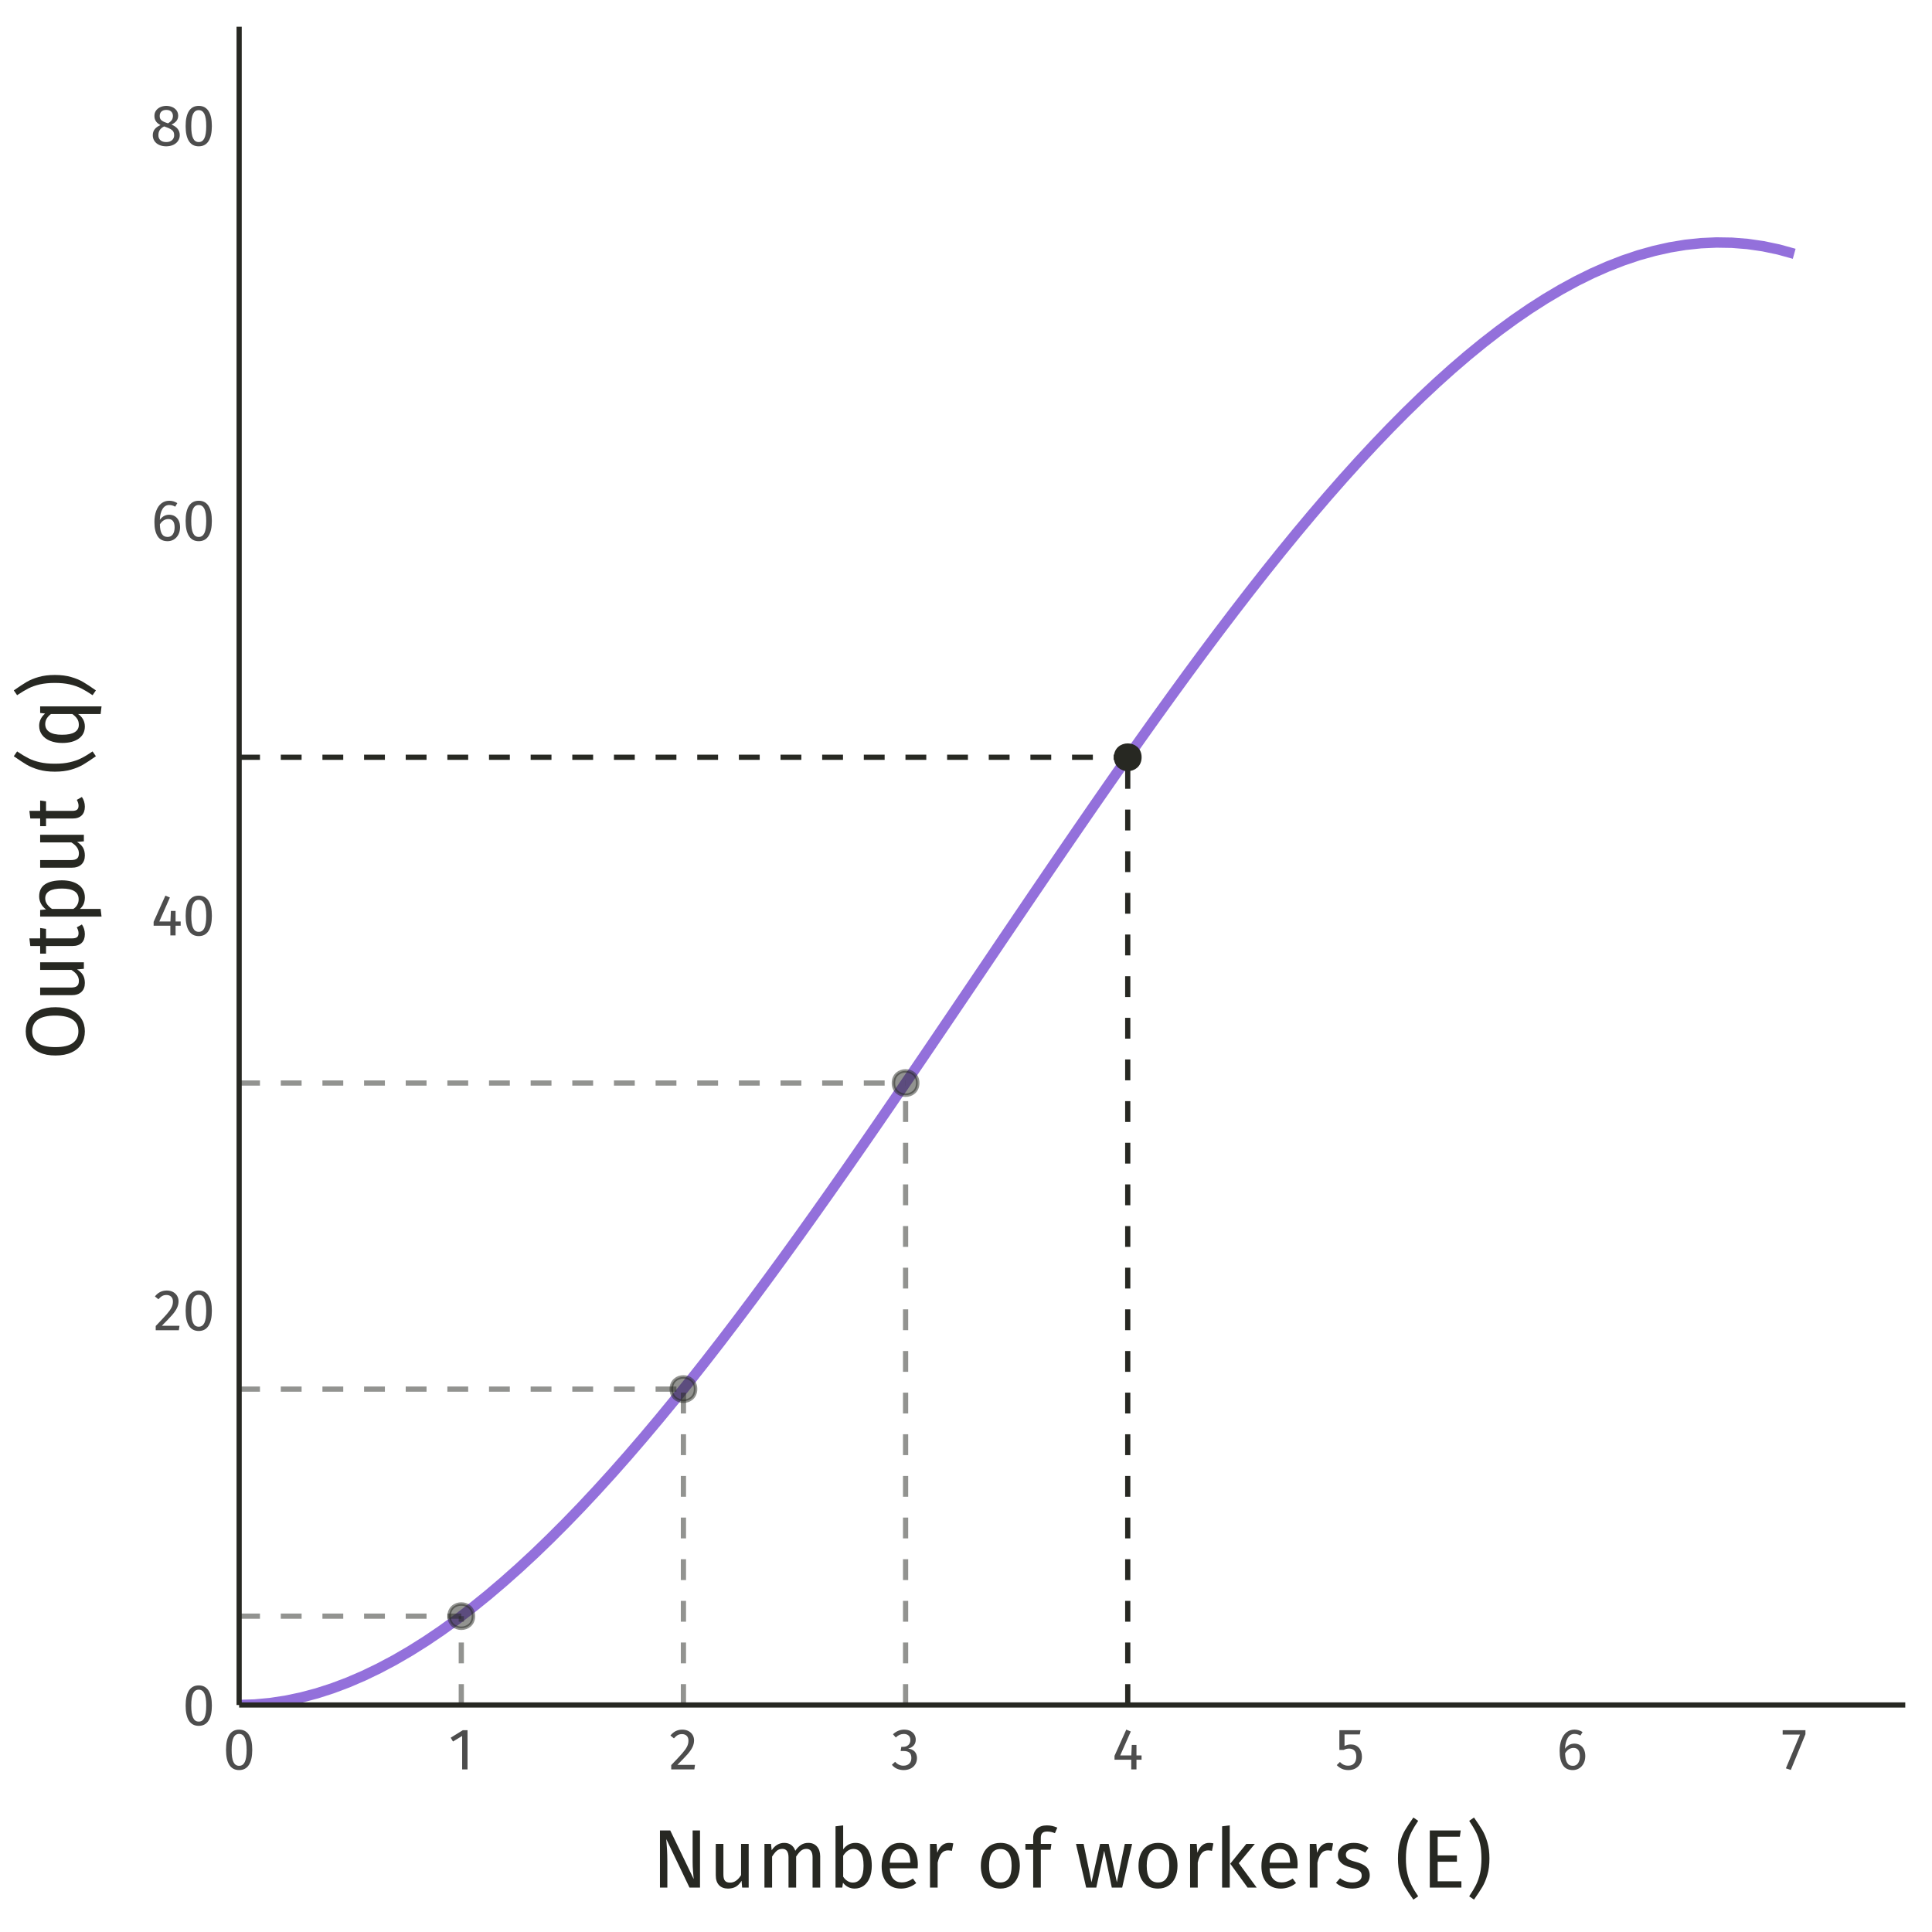 <?xml version="1.0" encoding="UTF-8"?>
<svg xmlns="http://www.w3.org/2000/svg" xmlns:xlink="http://www.w3.org/1999/xlink" width="396pt" height="396pt" viewBox="0 0 396 396" version="1.1">
<defs>
<g>
<symbol overflow="visible" id="glyph0-0">
<path style="stroke:none;" d="M 6.516 -12.602 L 6.516 4.199 L 1.477 4.199 L 1.477 -12.602 Z M 5.867 -11.977 L 2.137 -11.977 L 2.137 3.574 L 5.867 3.574 Z M 3.887 -5.41 C 4.363 -5.406 4.707 -5.281 4.914 -5.027 C 5.113 -4.77 5.215 -4.438 5.219 -4.031 C 5.215 -3.605 5.125 -3.277 4.949 -3.047 C 4.766 -2.812 4.477 -2.668 4.078 -2.617 L 4.078 -2.074 C 4.078 -1.988 4.047 -1.918 3.988 -1.867 C 3.926 -1.812 3.855 -1.785 3.781 -1.789 C 3.695 -1.785 3.625 -1.812 3.57 -1.867 C 3.508 -1.918 3.48 -1.988 3.48 -2.074 L 3.48 -3.086 C 3.902 -3.105 4.188 -3.184 4.344 -3.316 C 4.492 -3.449 4.57 -3.68 4.57 -4.008 C 4.57 -4.27 4.516 -4.473 4.414 -4.617 C 4.309 -4.762 4.117 -4.832 3.84 -4.836 C 3.605 -4.832 3.398 -4.789 3.215 -4.703 C 3.148 -4.676 3.098 -4.664 3.059 -4.668 C 2.973 -4.664 2.902 -4.691 2.852 -4.746 C 2.797 -4.797 2.77 -4.863 2.773 -4.945 C 2.77 -5.094 2.887 -5.207 3.125 -5.289 C 3.359 -5.367 3.613 -5.406 3.887 -5.41 Z M 3.781 -1.441 C 3.898 -1.441 4 -1.398 4.078 -1.32 C 4.156 -1.234 4.195 -1.137 4.199 -1.02 C 4.195 -0.891 4.156 -0.781 4.078 -0.699 C 4 -0.613 3.898 -0.574 3.781 -0.574 C 3.656 -0.574 3.559 -0.613 3.48 -0.699 C 3.398 -0.781 3.355 -0.891 3.359 -1.02 C 3.355 -1.137 3.398 -1.234 3.48 -1.32 C 3.559 -1.398 3.656 -1.441 3.781 -1.441 Z M 3.781 -1.441 "/>
</symbol>
<symbol overflow="visible" id="glyph0-1">
<path style="stroke:none;" d="M 3.348 -8.148 C 4.23 -8.145 4.902 -7.789 5.355 -7.086 C 5.809 -6.375 6.035 -5.352 6.035 -4.008 C 6.035 -2.664 5.809 -1.633 5.355 -0.922 C 4.902 -0.211 4.23 0.141 3.348 0.145 C 2.457 0.141 1.789 -0.211 1.336 -0.922 C 0.883 -1.633 0.656 -2.664 0.66 -4.008 C 0.656 -5.352 0.883 -6.375 1.336 -7.086 C 1.789 -7.789 2.457 -8.145 3.348 -8.148 Z M 3.348 -7.273 C 2.824 -7.27 2.438 -7.016 2.188 -6.504 C 1.934 -5.988 1.809 -5.156 1.812 -4.008 C 1.809 -2.855 1.934 -2.02 2.188 -1.504 C 2.438 -0.984 2.824 -0.727 3.348 -0.73 C 3.855 -0.727 4.242 -0.984 4.5 -1.504 C 4.754 -2.02 4.879 -2.855 4.883 -4.008 C 4.879 -5.148 4.754 -5.977 4.5 -6.496 C 4.242 -7.012 3.855 -7.27 3.348 -7.273 Z M 3.348 -7.273 "/>
</symbol>
<symbol overflow="visible" id="glyph0-2">
<path style="stroke:none;" d="M 2.734 -8.148 C 3.215 -8.145 3.637 -8.047 4 -7.859 C 4.363 -7.664 4.645 -7.402 4.848 -7.07 C 5.043 -6.738 5.145 -6.367 5.148 -5.953 C 5.145 -5.461 5.035 -4.992 4.816 -4.547 C 4.598 -4.098 4.258 -3.613 3.805 -3.094 C 3.344 -2.574 2.652 -1.852 1.727 -0.926 L 5.34 -0.926 L 5.207 0 L 0.469 0 L 0.469 -0.875 C 1.539 -1.984 2.297 -2.801 2.746 -3.316 C 3.195 -3.832 3.516 -4.281 3.707 -4.668 C 3.898 -5.047 3.996 -5.457 3.996 -5.902 C 3.996 -6.316 3.875 -6.645 3.637 -6.879 C 3.395 -7.113 3.074 -7.23 2.676 -7.234 C 2.344 -7.23 2.055 -7.164 1.812 -7.031 C 1.562 -6.895 1.301 -6.668 1.02 -6.359 L 0.301 -6.938 C 0.625 -7.344 0.988 -7.645 1.391 -7.848 C 1.789 -8.043 2.238 -8.145 2.734 -8.148 Z M 2.734 -8.148 "/>
</symbol>
<symbol overflow="visible" id="glyph0-3">
<path style="stroke:none;" d="M 6.023 -2.855 L 6.023 -1.98 L 4.98 -1.98 L 4.98 0 L 3.91 0 L 3.91 -1.98 L 0.48 -1.98 L 0.48 -2.773 L 2.891 -8.148 L 3.816 -7.766 L 1.645 -2.855 L 3.926 -2.855 L 4.02 -5.016 L 4.98 -5.016 L 4.98 -2.855 Z M 6.023 -2.855 "/>
</symbol>
<symbol overflow="visible" id="glyph0-4">
<path style="stroke:none;" d="M 3.695 -5.281 C 4.102 -5.277 4.473 -5.184 4.812 -4.992 C 5.145 -4.797 5.414 -4.508 5.613 -4.125 C 5.812 -3.742 5.91 -3.273 5.914 -2.723 C 5.91 -2.152 5.797 -1.648 5.57 -1.215 C 5.34 -0.777 5.031 -0.441 4.648 -0.207 C 4.258 0.027 3.828 0.141 3.359 0.145 C 2.422 0.141 1.738 -0.203 1.309 -0.895 C 0.871 -1.586 0.656 -2.543 0.66 -3.77 C 0.656 -4.637 0.777 -5.402 1.023 -6.062 C 1.266 -6.723 1.617 -7.234 2.074 -7.602 C 2.531 -7.961 3.07 -8.145 3.695 -8.148 C 4.301 -8.145 4.852 -7.98 5.352 -7.656 L 4.922 -6.926 C 4.543 -7.156 4.129 -7.27 3.684 -7.273 C 3.105 -7.27 2.648 -6.996 2.316 -6.445 C 1.977 -5.891 1.793 -5.148 1.766 -4.223 C 2.258 -4.926 2.902 -5.277 3.695 -5.281 Z M 3.359 -0.73 C 3.82 -0.727 4.176 -0.902 4.426 -1.258 C 4.672 -1.609 4.797 -2.086 4.801 -2.688 C 4.797 -3.828 4.367 -4.398 3.504 -4.402 C 3.152 -4.398 2.828 -4.301 2.531 -4.109 C 2.234 -3.91 1.98 -3.641 1.777 -3.301 C 1.797 -2.418 1.934 -1.77 2.188 -1.355 C 2.438 -0.934 2.828 -0.727 3.359 -0.73 Z M 3.359 -0.73 "/>
</symbol>
<symbol overflow="visible" id="glyph0-5">
<path style="stroke:none;" d="M 4.379 -4.309 C 5.504 -3.848 6.07 -3.129 6.07 -2.148 C 6.07 -1.707 5.949 -1.312 5.715 -0.965 C 5.477 -0.617 5.148 -0.344 4.727 -0.148 C 4.301 0.047 3.82 0.141 3.289 0.145 C 2.742 0.141 2.262 0.047 1.848 -0.145 C 1.426 -0.336 1.105 -0.605 0.879 -0.949 C 0.652 -1.293 0.539 -1.684 0.539 -2.125 C 0.539 -2.617 0.672 -3.031 0.941 -3.371 C 1.207 -3.703 1.602 -3.984 2.125 -4.211 C 1.699 -4.426 1.383 -4.688 1.18 -4.996 C 0.973 -5.305 0.871 -5.668 0.875 -6.086 C 0.871 -6.512 0.984 -6.883 1.215 -7.199 C 1.441 -7.508 1.742 -7.742 2.117 -7.906 C 2.484 -8.062 2.883 -8.145 3.312 -8.148 C 3.727 -8.145 4.121 -8.066 4.492 -7.918 C 4.863 -7.762 5.164 -7.535 5.398 -7.23 C 5.625 -6.922 5.742 -6.551 5.746 -6.121 C 5.742 -5.719 5.629 -5.375 5.41 -5.086 C 5.184 -4.797 4.84 -4.535 4.379 -4.309 Z M 3.312 -7.32 C 2.891 -7.316 2.562 -7.211 2.32 -6.996 C 2.078 -6.777 1.957 -6.469 1.957 -6.07 C 1.957 -5.688 2.074 -5.395 2.309 -5.195 C 2.543 -4.992 2.922 -4.809 3.445 -4.645 L 3.648 -4.57 C 4.004 -4.777 4.262 -4.996 4.426 -5.23 C 4.582 -5.461 4.664 -5.746 4.668 -6.086 C 4.664 -6.457 4.547 -6.758 4.312 -6.984 C 4.078 -7.207 3.742 -7.316 3.312 -7.32 Z M 3.301 -0.73 C 3.793 -0.727 4.188 -0.855 4.48 -1.113 C 4.773 -1.371 4.922 -1.711 4.922 -2.137 C 4.922 -2.422 4.863 -2.664 4.754 -2.859 C 4.637 -3.055 4.457 -3.227 4.211 -3.379 C 3.961 -3.523 3.613 -3.672 3.168 -3.828 L 2.867 -3.938 C 2.465 -3.742 2.172 -3.5 1.98 -3.211 C 1.785 -2.918 1.688 -2.555 1.691 -2.125 C 1.688 -1.684 1.832 -1.34 2.121 -1.098 C 2.41 -0.848 2.801 -0.727 3.301 -0.73 Z M 3.301 -0.73 "/>
</symbol>
<symbol overflow="visible" id="glyph0-6">
<path style="stroke:none;" d="M 3.875 -8.027 L 3.875 0 L 2.773 0 L 2.773 -6.852 L 0.898 -5.711 L 0.422 -6.492 L 2.902 -8.027 Z M 3.875 -8.027 "/>
</symbol>
<symbol overflow="visible" id="glyph0-7">
<path style="stroke:none;" d="M 2.699 -8.148 C 3.195 -8.145 3.621 -8.051 3.977 -7.871 C 4.332 -7.684 4.605 -7.438 4.793 -7.129 C 4.98 -6.812 5.074 -6.473 5.074 -6.109 C 5.074 -5.617 4.93 -5.215 4.648 -4.902 C 4.359 -4.586 3.984 -4.371 3.516 -4.262 C 4.051 -4.207 4.484 -4.016 4.824 -3.684 C 5.156 -3.344 5.324 -2.887 5.328 -2.316 C 5.324 -1.848 5.215 -1.43 4.992 -1.055 C 4.766 -0.68 4.445 -0.383 4.031 -0.172 C 3.613 0.039 3.133 0.141 2.594 0.145 C 2.102 0.141 1.652 0.055 1.246 -0.125 C 0.836 -0.301 0.48 -0.574 0.18 -0.938 L 0.84 -1.547 C 1.098 -1.273 1.367 -1.074 1.648 -0.949 C 1.922 -0.82 2.227 -0.754 2.555 -0.758 C 3.059 -0.754 3.453 -0.898 3.742 -1.184 C 4.027 -1.465 4.172 -1.844 4.176 -2.328 C 4.172 -2.852 4.035 -3.227 3.766 -3.445 C 3.492 -3.66 3.098 -3.766 2.578 -3.77 L 1.98 -3.77 L 2.113 -4.621 L 2.52 -4.621 C 2.934 -4.617 3.277 -4.742 3.559 -4.992 C 3.832 -5.238 3.973 -5.586 3.973 -6.035 C 3.973 -6.41 3.852 -6.707 3.613 -6.93 C 3.371 -7.148 3.047 -7.258 2.641 -7.262 C 2.324 -7.258 2.039 -7.203 1.781 -7.094 C 1.52 -6.98 1.254 -6.797 0.984 -6.539 L 0.406 -7.199 C 1.086 -7.828 1.852 -8.145 2.699 -8.148 Z M 2.699 -8.148 "/>
</symbol>
<symbol overflow="visible" id="glyph0-8">
<path style="stroke:none;" d="M 5.039 -7.164 L 1.906 -7.164 L 1.906 -4.801 C 2.312 -5.004 2.742 -5.109 3.191 -5.113 C 3.875 -5.109 4.426 -4.883 4.848 -4.434 C 5.262 -3.98 5.473 -3.359 5.473 -2.566 C 5.473 -2.039 5.355 -1.566 5.125 -1.156 C 4.891 -0.742 4.562 -0.422 4.145 -0.195 C 3.723 0.031 3.238 0.141 2.688 0.145 C 2.199 0.141 1.762 0.059 1.379 -0.113 C 0.992 -0.281 0.637 -0.535 0.312 -0.875 L 0.961 -1.512 C 1.215 -1.254 1.477 -1.062 1.75 -0.941 C 2.02 -0.816 2.328 -0.754 2.676 -0.758 C 3.188 -0.754 3.59 -0.914 3.883 -1.234 C 4.172 -1.551 4.316 -2.004 4.32 -2.594 C 4.316 -3.176 4.184 -3.598 3.922 -3.863 C 3.656 -4.125 3.301 -4.258 2.855 -4.262 C 2.645 -4.258 2.453 -4.238 2.277 -4.195 C 2.102 -4.148 1.914 -4.078 1.715 -3.984 L 0.852 -3.984 L 0.852 -8.027 L 5.195 -8.027 Z M 5.039 -7.164 "/>
</symbol>
<symbol overflow="visible" id="glyph0-9">
<path style="stroke:none;" d="M 4.969 -8.027 L 4.969 -7.199 L 1.969 0.121 L 0.961 -0.215 L 3.852 -7.129 L 0.301 -7.129 L 0.301 -8.027 Z M 4.969 -8.027 "/>
</symbol>
<symbol overflow="visible" id="glyph1-0">
<path style="stroke:none;" d="M 9.23 -17.852 L 9.23 5.949 L 2.09 5.949 L 2.09 -17.852 Z M 8.312 -16.965 L 3.027 -16.965 L 3.027 5.066 L 8.312 5.066 Z M 5.508 -7.668 C 6.188 -7.664 6.672 -7.48 6.961 -7.121 C 7.25 -6.754 7.395 -6.285 7.395 -5.711 C 7.395 -5.109 7.266 -4.645 7.012 -4.316 C 6.754 -3.984 6.344 -3.781 5.781 -3.707 L 5.781 -2.941 C 5.777 -2.816 5.734 -2.715 5.652 -2.641 C 5.562 -2.566 5.465 -2.531 5.355 -2.531 C 5.238 -2.531 5.137 -2.566 5.055 -2.641 C 4.969 -2.715 4.926 -2.816 4.93 -2.941 L 4.93 -4.367 C 5.527 -4.398 5.938 -4.512 6.152 -4.699 C 6.367 -4.887 6.473 -5.211 6.477 -5.68 C 6.473 -6.047 6.398 -6.336 6.254 -6.543 C 6.105 -6.746 5.836 -6.848 5.441 -6.852 C 5.109 -6.848 4.812 -6.785 4.555 -6.664 C 4.461 -6.625 4.391 -6.609 4.336 -6.613 C 4.211 -6.609 4.109 -6.645 4.035 -6.723 C 3.961 -6.793 3.926 -6.887 3.926 -7.004 C 3.926 -7.215 4.09 -7.379 4.426 -7.496 C 4.758 -7.605 5.121 -7.664 5.508 -7.668 Z M 5.355 -2.039 C 5.523 -2.039 5.664 -1.98 5.777 -1.867 C 5.891 -1.754 5.945 -1.613 5.949 -1.445 C 5.945 -1.262 5.891 -1.109 5.777 -0.992 C 5.664 -0.871 5.523 -0.812 5.355 -0.816 C 5.184 -0.812 5.039 -0.871 4.93 -0.992 C 4.812 -1.109 4.758 -1.262 4.762 -1.445 C 4.758 -1.613 4.812 -1.754 4.93 -1.867 C 5.039 -1.98 5.184 -2.039 5.355 -2.039 Z M 5.355 -2.039 "/>
</symbol>
<symbol overflow="visible" id="glyph1-1">
<path style="stroke:none;" d="M 9.91 0 L 7.754 0 L 2.992 -9.945 C 3.059 -9.16 3.113 -8.438 3.152 -7.777 C 3.191 -7.109 3.211 -6.309 3.215 -5.371 L 3.215 0 L 1.699 0 L 1.699 -11.715 L 3.809 -11.715 L 8.617 -1.75 C 8.582 -2.043 8.535 -2.559 8.48 -3.297 C 8.422 -4.031 8.395 -4.707 8.398 -5.32 L 8.398 -11.715 L 9.91 -11.715 Z M 9.91 0 "/>
</symbol>
<symbol overflow="visible" id="glyph1-2">
<path style="stroke:none;" d="M 8.277 0 L 6.938 0 L 6.816 -1.395 C 6.473 -0.84 6.082 -0.434 5.645 -0.18 C 5.199 0.074 4.66 0.199 4.027 0.203 C 3.242 0.199 2.633 -0.035 2.191 -0.508 C 1.75 -0.98 1.527 -1.656 1.531 -2.531 L 1.531 -8.961 L 3.094 -8.961 L 3.094 -2.703 C 3.094 -2.086 3.199 -1.652 3.414 -1.402 C 3.629 -1.145 3.98 -1.02 4.473 -1.02 C 5.34 -1.02 6.09 -1.535 6.715 -2.566 L 6.715 -8.961 L 8.277 -8.961 Z M 8.277 0 "/>
</symbol>
<symbol overflow="visible" id="glyph1-3">
<path style="stroke:none;" d="M 10.609 -9.164 C 11.344 -9.164 11.934 -8.914 12.375 -8.422 C 12.816 -7.926 13.035 -7.262 13.039 -6.426 L 13.039 0 L 11.477 0 L 11.477 -6.203 C 11.473 -7.355 11.055 -7.934 10.219 -7.938 C 9.773 -7.934 9.398 -7.805 9.094 -7.555 C 8.789 -7.297 8.461 -6.898 8.109 -6.359 L 8.109 0 L 6.547 0 L 6.547 -6.203 C 6.543 -7.355 6.125 -7.934 5.285 -7.938 C 4.832 -7.934 4.449 -7.805 4.145 -7.547 C 3.836 -7.285 3.516 -6.887 3.18 -6.359 L 3.18 0 L 1.613 0 L 1.613 -8.961 L 2.957 -8.961 L 3.094 -7.648 C 3.762 -8.656 4.621 -9.164 5.68 -9.164 C 6.23 -9.164 6.703 -9.02 7.098 -8.738 C 7.484 -8.449 7.766 -8.055 7.938 -7.547 C 8.285 -8.066 8.672 -8.465 9.102 -8.746 C 9.523 -9.023 10.027 -9.164 10.609 -9.164 Z M 10.609 -9.164 "/>
</symbol>
<symbol overflow="visible" id="glyph1-4">
<path style="stroke:none;" d="M 5.711 -9.164 C 6.73 -9.164 7.539 -8.75 8.141 -7.93 C 8.738 -7.105 9.039 -5.961 9.043 -4.488 C 9.039 -3.559 8.898 -2.738 8.617 -2.031 C 8.332 -1.32 7.926 -0.77 7.395 -0.383 C 6.863 0.008 6.238 0.199 5.523 0.203 C 4.582 0.199 3.789 -0.195 3.145 -0.984 L 2.992 0 L 1.613 0 L 1.613 -12.562 L 3.18 -12.75 L 3.18 -7.836 C 3.824 -8.719 4.668 -9.164 5.711 -9.164 Z M 5.152 -1.035 C 5.84 -1.031 6.383 -1.312 6.773 -1.875 C 7.164 -2.438 7.359 -3.309 7.359 -4.488 C 7.359 -5.699 7.176 -6.574 6.816 -7.113 C 6.449 -7.652 5.934 -7.922 5.27 -7.922 C 4.473 -7.922 3.777 -7.457 3.18 -6.527 L 3.18 -2.242 C 3.414 -1.867 3.707 -1.574 4.055 -1.359 C 4.398 -1.141 4.762 -1.031 5.152 -1.035 Z M 5.152 -1.035 "/>
</symbol>
<symbol overflow="visible" id="glyph1-5">
<path style="stroke:none;" d="M 8.383 -4.742 C 8.379 -4.477 8.367 -4.211 8.348 -3.945 L 2.637 -3.945 C 2.703 -2.953 2.949 -2.227 3.383 -1.766 C 3.809 -1.297 4.367 -1.066 5.051 -1.07 C 5.48 -1.066 5.875 -1.129 6.238 -1.258 C 6.598 -1.379 6.977 -1.578 7.379 -1.852 L 8.059 -0.918 C 7.102 -0.172 6.059 0.199 4.93 0.203 C 3.68 0.199 2.707 -0.207 2.012 -1.02 C 1.312 -1.832 0.965 -2.953 0.969 -4.387 C 0.965 -5.312 1.117 -6.137 1.418 -6.859 C 1.719 -7.574 2.148 -8.137 2.711 -8.551 C 3.27 -8.957 3.93 -9.164 4.691 -9.164 C 5.879 -9.164 6.793 -8.77 7.43 -7.988 C 8.062 -7.203 8.379 -6.121 8.383 -4.742 Z M 6.836 -5.203 C 6.832 -6.086 6.656 -6.758 6.309 -7.223 C 5.953 -7.688 5.426 -7.922 4.727 -7.922 C 3.441 -7.922 2.746 -6.98 2.637 -5.102 L 6.836 -5.102 Z M 6.836 -5.203 "/>
</symbol>
<symbol overflow="visible" id="glyph1-6">
<path style="stroke:none;" d="M 5.508 -9.164 C 5.824 -9.164 6.117 -9.129 6.391 -9.062 L 6.102 -7.531 C 5.828 -7.594 5.57 -7.629 5.32 -7.633 C 4.766 -7.629 4.316 -7.426 3.977 -7.02 C 3.637 -6.613 3.371 -5.977 3.18 -5.117 L 3.18 0 L 1.613 0 L 1.613 -8.961 L 2.957 -8.961 L 3.109 -7.141 C 3.348 -7.809 3.672 -8.312 4.078 -8.652 C 4.484 -8.992 4.961 -9.164 5.508 -9.164 Z M 5.508 -9.164 "/>
</symbol>
<symbol overflow="visible" id="glyph1-7">
<path style="stroke:none;" d=""/>
</symbol>
<symbol overflow="visible" id="glyph1-8">
<path style="stroke:none;" d="M 4.98 -9.164 C 6.238 -9.164 7.215 -8.742 7.914 -7.906 C 8.609 -7.062 8.957 -5.926 8.961 -4.488 C 8.957 -3.559 8.801 -2.738 8.484 -2.031 C 8.164 -1.32 7.703 -0.77 7.105 -0.383 C 6.5 0.008 5.785 0.199 4.965 0.203 C 3.703 0.199 2.723 -0.219 2.023 -1.055 C 1.316 -1.891 0.965 -3.027 0.969 -4.473 C 0.965 -5.395 1.125 -6.215 1.445 -6.926 C 1.762 -7.633 2.219 -8.18 2.82 -8.574 C 3.418 -8.965 4.141 -9.164 4.98 -9.164 Z M 4.98 -7.906 C 3.426 -7.902 2.648 -6.758 2.652 -4.473 C 2.648 -2.191 3.418 -1.055 4.965 -1.055 C 6.504 -1.055 7.277 -2.199 7.277 -4.488 C 7.277 -6.766 6.512 -7.902 4.98 -7.906 Z M 4.98 -7.906 "/>
</symbol>
<symbol overflow="visible" id="glyph1-9">
<path style="stroke:none;" d="M 4.656 -11.492 C 4.18 -11.488 3.84 -11.383 3.637 -11.176 C 3.43 -10.965 3.328 -10.641 3.332 -10.199 L 3.332 -8.961 L 5.508 -8.961 L 5.34 -7.754 L 3.332 -7.754 L 3.332 0 L 1.77 0 L 1.77 -7.754 L 0.172 -7.754 L 0.172 -8.961 L 1.77 -8.961 L 1.77 -10.184 C 1.77 -10.953 2.016 -11.57 2.508 -12.043 C 3 -12.512 3.688 -12.75 4.574 -12.75 C 4.977 -12.75 5.34 -12.711 5.668 -12.637 C 5.988 -12.562 6.34 -12.445 6.715 -12.289 L 6.223 -11.152 C 5.711 -11.375 5.188 -11.488 4.656 -11.492 Z M 4.656 -11.492 "/>
</symbol>
<symbol overflow="visible" id="glyph1-10">
<path style="stroke:none;" d="M 11.848 -8.961 L 9.809 0 L 7.684 0 L 6.121 -7.547 L 4.504 0 L 2.43 0 L 0.34 -8.961 L 1.902 -8.961 L 3.52 -1.09 L 5.285 -8.961 L 7.039 -8.961 L 8.723 -1.09 L 10.352 -8.961 Z M 11.848 -8.961 "/>
</symbol>
<symbol overflow="visible" id="glyph1-11">
<path style="stroke:none;" d="M 3.18 -12.75 L 3.18 0 L 1.613 0 L 1.613 -12.562 Z M 8.328 -8.961 L 5.031 -4.996 L 8.703 0 L 6.836 0 L 3.281 -4.895 L 6.578 -8.961 Z M 8.328 -8.961 "/>
</symbol>
<symbol overflow="visible" id="glyph1-12">
<path style="stroke:none;" d="M 4.047 -9.164 C 4.656 -9.164 5.207 -9.078 5.695 -8.906 C 6.18 -8.734 6.645 -8.48 7.09 -8.145 L 6.426 -7.156 C 6.016 -7.414 5.629 -7.609 5.262 -7.734 C 4.895 -7.859 4.504 -7.922 4.098 -7.922 C 3.582 -7.922 3.18 -7.816 2.891 -7.605 C 2.594 -7.395 2.449 -7.109 2.449 -6.75 C 2.449 -6.383 2.586 -6.098 2.863 -5.898 C 3.141 -5.691 3.641 -5.492 4.367 -5.305 C 5.359 -5.051 6.105 -4.711 6.602 -4.281 C 7.094 -3.848 7.34 -3.258 7.344 -2.516 C 7.34 -1.629 6.996 -0.957 6.312 -0.492 C 5.625 -0.031 4.793 0.199 3.809 0.203 C 2.449 0.199 1.32 -0.188 0.426 -0.969 L 1.258 -1.922 C 2.016 -1.344 2.855 -1.055 3.773 -1.055 C 4.359 -1.055 4.824 -1.176 5.176 -1.418 C 5.52 -1.66 5.695 -1.992 5.695 -2.414 C 5.695 -2.719 5.633 -2.965 5.508 -3.152 C 5.383 -3.34 5.164 -3.504 4.859 -3.645 C 4.551 -3.785 4.105 -3.934 3.52 -4.098 C 2.562 -4.344 1.875 -4.68 1.453 -5.102 C 1.027 -5.52 0.812 -6.051 0.816 -6.699 C 0.812 -7.16 0.953 -7.582 1.23 -7.965 C 1.508 -8.34 1.891 -8.637 2.387 -8.848 C 2.879 -9.059 3.434 -9.164 4.047 -9.164 Z M 4.047 -9.164 "/>
</symbol>
<symbol overflow="visible" id="glyph1-13">
<path style="stroke:none;" d="M 4.828 -13.684 C 4.238 -12.809 3.77 -12.031 3.426 -11.348 C 3.078 -10.66 2.805 -9.879 2.609 -9.008 C 2.406 -8.133 2.309 -7.113 2.312 -5.949 C 2.309 -4.789 2.406 -3.777 2.609 -2.906 C 2.805 -2.031 3.078 -1.246 3.426 -0.551 C 3.77 0.145 4.238 0.922 4.828 1.785 L 3.844 2.465 C 3.094 1.398 2.516 0.527 2.113 -0.16 C 1.711 -0.844 1.371 -1.668 1.094 -2.625 C 0.816 -3.582 0.68 -4.688 0.68 -5.949 C 0.68 -7.203 0.816 -8.312 1.094 -9.273 C 1.371 -10.23 1.711 -11.051 2.113 -11.738 C 2.516 -12.418 3.094 -13.293 3.844 -14.363 Z M 4.828 -13.684 "/>
</symbol>
<symbol overflow="visible" id="glyph1-14">
<path style="stroke:none;" d="M 8.039 -11.715 L 7.855 -10.422 L 3.316 -10.422 L 3.316 -6.598 L 7.258 -6.598 L 7.258 -5.305 L 3.316 -5.305 L 3.316 -1.293 L 8.176 -1.293 L 8.176 0 L 1.699 0 L 1.699 -11.715 Z M 8.039 -11.715 "/>
</symbol>
<symbol overflow="visible" id="glyph1-15">
<path style="stroke:none;" d="M 1.664 -14.363 C 2.414 -13.293 2.988 -12.418 3.391 -11.738 C 3.793 -11.051 4.133 -10.23 4.41 -9.273 C 4.688 -8.312 4.828 -7.203 4.828 -5.949 C 4.828 -4.688 4.688 -3.582 4.41 -2.625 C 4.133 -1.668 3.793 -0.844 3.391 -0.16 C 2.988 0.527 2.414 1.398 1.664 2.465 L 0.68 1.785 C 1.266 0.922 1.73 0.145 2.082 -0.551 C 2.426 -1.246 2.699 -2.031 2.898 -2.906 C 3.094 -3.777 3.191 -4.789 3.195 -5.949 C 3.191 -7.113 3.094 -8.133 2.898 -9.008 C 2.699 -9.879 2.426 -10.66 2.082 -11.348 C 1.73 -12.031 1.266 -12.809 0.68 -13.684 Z M 1.664 -14.363 "/>
</symbol>
<symbol overflow="visible" id="glyph2-0">
<path style="stroke:none;" d="M -17.852 -9.23 L 5.949 -9.23 L 5.949 -2.09 L -17.852 -2.09 Z M -16.965 -8.312 L -16.965 -3.027 L 5.066 -3.027 L 5.066 -8.312 Z M -7.668 -5.508 C -7.664 -6.188 -7.48 -6.672 -7.121 -6.961 C -6.754 -7.25 -6.285 -7.395 -5.711 -7.395 C -5.109 -7.395 -4.645 -7.266 -4.316 -7.012 C -3.984 -6.754 -3.781 -6.344 -3.707 -5.781 L -2.941 -5.781 C -2.816 -5.777 -2.715 -5.734 -2.641 -5.652 C -2.566 -5.562 -2.531 -5.465 -2.531 -5.355 C -2.531 -5.238 -2.566 -5.137 -2.641 -5.055 C -2.715 -4.969 -2.816 -4.926 -2.941 -4.93 L -4.367 -4.93 C -4.398 -5.527 -4.512 -5.938 -4.699 -6.152 C -4.887 -6.367 -5.211 -6.473 -5.68 -6.477 C -6.047 -6.473 -6.336 -6.398 -6.543 -6.254 C -6.746 -6.105 -6.848 -5.836 -6.852 -5.441 C -6.848 -5.109 -6.785 -4.812 -6.664 -4.555 C -6.625 -4.461 -6.609 -4.391 -6.613 -4.336 C -6.609 -4.211 -6.645 -4.109 -6.723 -4.035 C -6.793 -3.961 -6.887 -3.926 -7.004 -3.926 C -7.215 -3.926 -7.379 -4.09 -7.496 -4.426 C -7.605 -4.758 -7.664 -5.121 -7.668 -5.508 Z M -2.039 -5.355 C -2.039 -5.523 -1.98 -5.664 -1.867 -5.777 C -1.754 -5.891 -1.613 -5.945 -1.445 -5.949 C -1.262 -5.945 -1.109 -5.891 -0.992 -5.777 C -0.871 -5.664 -0.812 -5.523 -0.816 -5.355 C -0.812 -5.184 -0.871 -5.039 -0.992 -4.93 C -1.109 -4.812 -1.262 -4.758 -1.445 -4.762 C -1.613 -4.758 -1.754 -4.812 -1.867 -4.93 C -1.98 -5.039 -2.039 -5.184 -2.039 -5.355 Z M -2.039 -5.355 "/>
</symbol>
<symbol overflow="visible" id="glyph2-1">
<path style="stroke:none;" d="M -11.918 -5.883 C -11.918 -6.867 -11.68 -7.73 -11.211 -8.473 C -10.738 -9.215 -10.051 -9.793 -9.145 -10.207 C -8.234 -10.621 -7.137 -10.828 -5.848 -10.828 C -4.578 -10.828 -3.488 -10.621 -2.582 -10.207 C -1.672 -9.793 -0.98 -9.215 -0.508 -8.473 C -0.035 -7.73 0.199 -6.867 0.203 -5.883 C 0.199 -4.895 -0.031 -4.027 -0.492 -3.289 C -0.957 -2.543 -1.641 -1.965 -2.551 -1.555 C -3.453 -1.137 -4.547 -0.93 -5.832 -0.934 C -7.086 -0.93 -8.176 -1.137 -9.094 -1.555 C -10.012 -1.965 -10.711 -2.547 -11.195 -3.297 C -11.676 -4.043 -11.918 -4.906 -11.918 -5.883 Z M -10.59 -5.883 C -10.586 -4.859 -10.203 -4.062 -9.434 -3.5 C -8.66 -2.93 -7.457 -2.648 -5.832 -2.652 C -4.207 -2.648 -3.016 -2.934 -2.258 -3.508 C -1.496 -4.078 -1.117 -4.871 -1.121 -5.883 C -1.117 -8.035 -2.695 -9.109 -5.848 -9.113 C -9.008 -9.109 -10.586 -8.035 -10.59 -5.883 Z M -10.59 -5.883 "/>
</symbol>
<symbol overflow="visible" id="glyph2-2">
<path style="stroke:none;" d="M 0 -8.277 L 0 -6.938 L -1.395 -6.816 C -0.84 -6.473 -0.434 -6.082 -0.18 -5.645 C 0.074 -5.199 0.199 -4.66 0.203 -4.027 C 0.199 -3.242 -0.035 -2.633 -0.508 -2.191 C -0.98 -1.75 -1.656 -1.527 -2.531 -1.531 L -8.961 -1.531 L -8.961 -3.094 L -2.703 -3.094 C -2.086 -3.094 -1.652 -3.199 -1.402 -3.414 C -1.145 -3.629 -1.02 -3.98 -1.02 -4.473 C -1.02 -5.34 -1.535 -6.09 -2.566 -6.715 L -8.961 -6.715 L -8.961 -8.277 Z M 0 -8.277 "/>
</symbol>
<symbol overflow="visible" id="glyph2-3">
<path style="stroke:none;" d="M -0.406 -6.137 C 0 -5.543 0.199 -4.875 0.203 -4.133 C 0.199 -3.367 -0.016 -2.777 -0.449 -2.355 C -0.883 -1.93 -1.516 -1.715 -2.348 -1.719 L -7.754 -1.719 L -7.754 -0.152 L -8.961 -0.152 L -8.961 -1.719 L -10.98 -1.719 L -11.168 -3.281 L -8.961 -3.281 L -8.961 -5.406 L -7.754 -5.234 L -7.754 -3.281 L -2.414 -3.281 C -1.949 -3.281 -1.609 -3.363 -1.402 -3.527 C -1.191 -3.691 -1.09 -3.965 -1.09 -4.352 C -1.09 -4.699 -1.207 -5.098 -1.445 -5.543 Z M -0.406 -6.137 "/>
</symbol>
<symbol overflow="visible" id="glyph2-4">
<path style="stroke:none;" d="M -9.164 -5.73 C -9.164 -6.871 -8.754 -7.707 -7.938 -8.242 C -7.121 -8.773 -5.973 -9.039 -4.488 -9.043 C -3.082 -9.039 -1.945 -8.734 -1.086 -8.125 C -0.227 -7.512 0.199 -6.645 0.203 -5.523 C 0.199 -4.523 -0.137 -3.742 -0.816 -3.18 L 3.434 -3.18 L 3.621 -1.613 L -8.961 -1.613 L -8.961 -2.957 L -7.754 -3.078 C -8.203 -3.402 -8.551 -3.801 -8.797 -4.266 C -9.039 -4.73 -9.164 -5.219 -9.164 -5.73 Z M -1.07 -5.152 C -1.066 -6.621 -2.207 -7.359 -4.488 -7.359 C -6.777 -7.359 -7.922 -6.684 -7.922 -5.34 C -7.922 -4.895 -7.789 -4.492 -7.531 -4.129 C -7.266 -3.766 -6.934 -3.449 -6.527 -3.18 L -2.16 -3.18 C -1.805 -3.402 -1.535 -3.684 -1.352 -4.027 C -1.16 -4.363 -1.066 -4.738 -1.07 -5.152 Z M -1.07 -5.152 "/>
</symbol>
<symbol overflow="visible" id="glyph2-5">
<path style="stroke:none;" d=""/>
</symbol>
<symbol overflow="visible" id="glyph2-6">
<path style="stroke:none;" d="M -13.684 -4.828 C -12.809 -4.238 -12.031 -3.77 -11.348 -3.426 C -10.66 -3.078 -9.879 -2.805 -9.008 -2.609 C -8.133 -2.406 -7.113 -2.309 -5.949 -2.312 C -4.789 -2.309 -3.777 -2.406 -2.906 -2.609 C -2.031 -2.805 -1.246 -3.078 -0.551 -3.426 C 0.145 -3.77 0.922 -4.238 1.785 -4.828 L 2.465 -3.844 C 1.398 -3.094 0.527 -2.516 -0.16 -2.113 C -0.844 -1.711 -1.668 -1.371 -2.625 -1.094 C -3.582 -0.816 -4.688 -0.68 -5.949 -0.68 C -7.203 -0.68 -8.312 -0.816 -9.273 -1.094 C -10.23 -1.371 -11.051 -1.711 -11.738 -2.113 C -12.418 -2.516 -13.293 -3.094 -14.363 -3.844 Z M -13.684 -4.828 "/>
</symbol>
<symbol overflow="visible" id="glyph2-7">
<path style="stroke:none;" d="M -8.961 -8.551 L 3.621 -8.551 L 3.434 -6.988 L -1.191 -6.988 C -0.746 -6.691 -0.402 -6.324 -0.16 -5.891 C 0.082 -5.449 0.199 -4.965 0.203 -4.438 C 0.199 -3.367 -0.219 -2.539 -1.055 -1.945 C -1.891 -1.352 -3.016 -1.055 -4.438 -1.055 C -5.352 -1.055 -6.168 -1.195 -6.883 -1.477 C -7.598 -1.758 -8.156 -2.164 -8.559 -2.703 C -8.961 -3.234 -9.164 -3.859 -9.164 -4.574 C -9.164 -5.523 -8.762 -6.363 -7.957 -7.09 L -8.961 -7.207 Z M -1.035 -4.777 C -1.031 -5.25 -1.141 -5.66 -1.367 -6 C -1.586 -6.34 -1.918 -6.668 -2.363 -6.988 L -6.75 -6.988 C -7.133 -6.691 -7.422 -6.375 -7.625 -6.043 C -7.82 -5.707 -7.922 -5.332 -7.922 -4.914 C -7.922 -4.219 -7.633 -3.684 -7.055 -3.305 C -6.477 -2.926 -5.613 -2.734 -4.473 -2.738 C -3.312 -2.734 -2.453 -2.91 -1.887 -3.262 C -1.316 -3.609 -1.031 -4.113 -1.035 -4.777 Z M -1.035 -4.777 "/>
</symbol>
<symbol overflow="visible" id="glyph2-8">
<path style="stroke:none;" d="M -14.363 -1.664 C -13.293 -2.414 -12.418 -2.988 -11.738 -3.391 C -11.051 -3.793 -10.23 -4.133 -9.273 -4.41 C -8.312 -4.688 -7.203 -4.828 -5.949 -4.828 C -4.688 -4.828 -3.582 -4.688 -2.625 -4.41 C -1.668 -4.133 -0.844 -3.793 -0.16 -3.391 C 0.527 -2.988 1.398 -2.414 2.465 -1.664 L 1.785 -0.68 C 0.922 -1.266 0.145 -1.73 -0.551 -2.082 C -1.246 -2.426 -2.031 -2.699 -2.906 -2.898 C -3.777 -3.094 -4.789 -3.191 -5.949 -3.195 C -7.113 -3.191 -8.133 -3.094 -9.008 -2.898 C -9.879 -2.699 -10.66 -2.426 -11.348 -2.082 C -12.031 -1.73 -12.809 -1.266 -13.684 -0.68 Z M -14.363 -1.664 "/>
</symbol>
</g>
<clipPath id="clip1">
  <path d="M 49.016 48 L 369 48 L 369 349.469 L 49.016 349.469 Z M 49.016 48 "/>
</clipPath>
<clipPath id="clip2">
  <path d="M 49.016 330 L 96 330 L 96 332 L 49.016 332 Z M 49.016 330 "/>
</clipPath>
<clipPath id="clip3">
  <path d="M 94 330 L 96 330 L 96 349.469 L 94 349.469 Z M 94 330 "/>
</clipPath>
<clipPath id="clip4">
  <path d="M 49.016 284 L 141 284 L 141 286 L 49.016 286 Z M 49.016 284 "/>
</clipPath>
<clipPath id="clip5">
  <path d="M 139 284 L 141 284 L 141 349.469 L 139 349.469 Z M 139 284 "/>
</clipPath>
<clipPath id="clip6">
  <path d="M 49.016 221 L 187 221 L 187 223 L 49.016 223 Z M 49.016 221 "/>
</clipPath>
<clipPath id="clip7">
  <path d="M 185 221 L 187 221 L 187 349.469 L 185 349.469 Z M 185 221 "/>
</clipPath>
<clipPath id="clip8">
  <path d="M 49.016 154 L 232 154 L 232 156 L 49.016 156 Z M 49.016 154 "/>
</clipPath>
<clipPath id="clip9">
  <path d="M 230 154 L 232 154 L 232 349.469 L 230 349.469 Z M 230 154 "/>
</clipPath>
</defs>
<g id="surface104">
<rect x="0" y="0" width="396" height="396" style="fill:rgb(100%,100%,100%);fill-opacity:1;stroke:none;"/>
<g clip-path="url(#clip1)" clip-rule="nonzero">
<path style="fill:none;stroke-width:2.134;stroke-linecap:butt;stroke-linejoin:round;stroke:rgb(57.647%,43.922%,85.882%);stroke-opacity:1;stroke-miterlimit:10;" d="M 49.016 349.469 L 52.203 349.371 L 55.391 349.078 L 58.578 348.594 L 61.766 347.926 L 64.953 347.078 L 68.141 346.051 L 71.328 344.848 L 74.516 343.477 L 77.703 341.941 L 80.891 340.246 L 84.078 338.395 L 87.266 336.391 L 90.453 334.238 L 93.641 331.941 L 96.828 329.504 L 100.012 326.93 L 103.199 324.223 L 106.387 321.391 L 109.574 318.438 L 112.762 315.359 L 115.949 312.172 L 119.137 308.871 L 122.324 305.461 L 125.512 301.953 L 128.699 298.344 L 131.887 294.641 L 135.074 290.848 L 138.262 286.973 L 141.449 283.012 L 144.637 278.973 L 147.824 274.863 L 151.012 270.68 L 154.199 266.438 L 157.387 262.129 L 160.574 257.766 L 163.762 253.352 L 166.949 248.887 L 170.137 244.379 L 173.324 239.832 L 176.512 235.246 L 179.699 230.633 L 182.887 225.988 L 186.074 221.32 L 189.262 216.637 L 192.449 211.934 L 195.637 207.223 L 202.012 197.785 L 205.195 193.062 L 208.383 188.352 L 211.57 183.645 L 214.758 178.957 L 217.945 174.285 L 221.133 169.637 L 224.32 165.012 L 227.508 160.422 L 230.695 155.863 L 233.883 151.348 L 237.07 146.871 L 240.258 142.445 L 243.445 138.066 L 246.633 133.746 L 249.82 129.488 L 253.008 125.293 L 256.195 121.164 L 259.383 117.109 L 262.57 113.129 L 265.758 109.23 L 268.945 105.418 L 272.133 101.691 L 275.32 98.062 L 278.508 94.527 L 281.695 91.098 L 284.883 87.77 L 288.07 84.551 L 291.258 81.449 L 294.445 78.465 L 297.633 75.602 L 300.82 72.867 L 304.008 70.262 L 307.191 67.793 L 310.379 65.461 L 313.566 63.273 L 316.754 61.234 L 319.941 59.344 L 323.129 57.609 L 326.316 56.035 L 329.504 54.629 L 332.691 53.387 L 335.879 52.316 L 339.066 51.426 L 342.254 50.711 L 345.441 50.184 L 348.629 49.848 L 351.816 49.703 L 355.004 49.754 L 358.191 50.008 L 361.379 50.469 L 364.566 51.137 L 367.754 52.02 "/>
</g>
<g clip-path="url(#clip2)" clip-rule="nonzero">
<path style="fill:none;stroke-width:1.067;stroke-linecap:butt;stroke-linejoin:round;stroke:rgb(15.294%,15.686%,13.333%);stroke-opacity:0.502;stroke-dasharray:4.268,4.268;stroke-miterlimit:10;" d="M 49.016 331.258 L 94.551 331.258 "/>
</g>
<g clip-path="url(#clip3)" clip-rule="nonzero">
<path style="fill:none;stroke-width:1.067;stroke-linecap:butt;stroke-linejoin:round;stroke:rgb(15.294%,15.686%,13.333%);stroke-opacity:0.502;stroke-dasharray:4.268,4.268;stroke-miterlimit:10;" d="M 94.551 349.469 L 94.551 331.258 "/>
</g>
<path style="fill-rule:nonzero;fill:rgb(15.294%,15.686%,13.333%);fill-opacity:0.502;stroke-width:0.709;stroke-linecap:round;stroke-linejoin:round;stroke:rgb(15.294%,15.686%,13.333%);stroke-opacity:0.502;stroke-miterlimit:10;" d="M 97.039 331.258 C 97.039 334.574 92.062 334.574 92.062 331.258 C 92.062 327.941 97.039 327.941 97.039 331.258 "/>
<g clip-path="url(#clip4)" clip-rule="nonzero">
<path style="fill:none;stroke-width:1.067;stroke-linecap:butt;stroke-linejoin:round;stroke:rgb(15.294%,15.686%,13.333%);stroke-opacity:0.502;stroke-dasharray:4.268,4.268;stroke-miterlimit:10;" d="M 49.016 284.719 L 140.082 284.719 "/>
</g>
<g clip-path="url(#clip5)" clip-rule="nonzero">
<path style="fill:none;stroke-width:1.067;stroke-linecap:butt;stroke-linejoin:round;stroke:rgb(15.294%,15.686%,13.333%);stroke-opacity:0.502;stroke-dasharray:4.268,4.268;stroke-miterlimit:10;" d="M 140.082 349.469 L 140.082 284.719 "/>
</g>
<path style="fill-rule:nonzero;fill:rgb(15.294%,15.686%,13.333%);fill-opacity:0.502;stroke-width:0.709;stroke-linecap:round;stroke-linejoin:round;stroke:rgb(15.294%,15.686%,13.333%);stroke-opacity:0.502;stroke-miterlimit:10;" d="M 142.57 284.719 C 142.57 288.035 137.594 288.035 137.594 284.719 C 137.594 281.398 142.57 281.398 142.57 284.719 "/>
<g clip-path="url(#clip6)" clip-rule="nonzero">
<path style="fill:none;stroke-width:1.067;stroke-linecap:butt;stroke-linejoin:round;stroke:rgb(15.294%,15.686%,13.333%);stroke-opacity:0.502;stroke-dasharray:4.268,4.268;stroke-miterlimit:10;" d="M 49.016 221.988 L 185.617 221.988 "/>
</g>
<g clip-path="url(#clip7)" clip-rule="nonzero">
<path style="fill:none;stroke-width:1.067;stroke-linecap:butt;stroke-linejoin:round;stroke:rgb(15.294%,15.686%,13.333%);stroke-opacity:0.502;stroke-dasharray:4.268,4.268;stroke-miterlimit:10;" d="M 185.617 349.469 L 185.617 221.988 "/>
</g>
<path style="fill-rule:nonzero;fill:rgb(15.294%,15.686%,13.333%);fill-opacity:0.502;stroke-width:0.709;stroke-linecap:round;stroke-linejoin:round;stroke:rgb(15.294%,15.686%,13.333%);stroke-opacity:0.502;stroke-miterlimit:10;" d="M 188.105 221.988 C 188.105 225.309 183.129 225.309 183.129 221.988 C 183.129 218.672 188.105 218.672 188.105 221.988 "/>
<g clip-path="url(#clip8)" clip-rule="nonzero">
<path style="fill:none;stroke-width:1.067;stroke-linecap:butt;stroke-linejoin:round;stroke:rgb(15.294%,15.686%,13.333%);stroke-opacity:1;stroke-dasharray:4.268,4.268;stroke-miterlimit:10;" d="M 49.016 155.215 L 231.152 155.215 "/>
</g>
<g clip-path="url(#clip9)" clip-rule="nonzero">
<path style="fill:none;stroke-width:1.067;stroke-linecap:butt;stroke-linejoin:round;stroke:rgb(15.294%,15.686%,13.333%);stroke-opacity:1;stroke-dasharray:4.268,4.268;stroke-miterlimit:10;" d="M 231.152 349.469 L 231.152 155.215 "/>
</g>
<path style="fill-rule:nonzero;fill:rgb(15.294%,15.686%,13.333%);fill-opacity:1;stroke-width:0.709;stroke-linecap:round;stroke-linejoin:round;stroke:rgb(15.294%,15.686%,13.333%);stroke-opacity:1;stroke-miterlimit:10;" d="M 233.641 155.215 C 233.641 158.535 228.664 158.535 228.664 155.215 C 228.664 151.898 233.641 151.898 233.641 155.215 "/>
<path style="fill:none;stroke-width:1.067;stroke-linecap:butt;stroke-linejoin:round;stroke:rgb(15.294%,15.686%,13.333%);stroke-opacity:1;stroke-miterlimit:10;" d="M 49.016 349.469 L 49.016 5.48 "/>
<g style="fill:rgb(30.196%,30.196%,30.196%);fill-opacity:1;">
  <use xlink:href="#glyph0-1" x="37.391" y="353.602"/>
</g>
<g style="fill:rgb(30.196%,30.196%,30.196%);fill-opacity:1;">
  <use xlink:href="#glyph0-2" x="31.449" y="272.664"/>
  <use xlink:href="#glyph0-1" x="37.389" y="272.664"/>
</g>
<g style="fill:rgb(30.196%,30.196%,30.196%);fill-opacity:1;">
  <use xlink:href="#glyph0-3" x="31.008" y="191.727"/>
  <use xlink:href="#glyph0-1" x="37.392" y="191.727"/>
</g>
<g style="fill:rgb(30.196%,30.196%,30.196%);fill-opacity:1;">
  <use xlink:href="#glyph0-4" x="30.992" y="110.785"/>
  <use xlink:href="#glyph0-1" x="37.388" y="110.785"/>
</g>
<g style="fill:rgb(30.196%,30.196%,30.196%);fill-opacity:1;">
  <use xlink:href="#glyph0-5" x="30.777" y="29.848"/>
  <use xlink:href="#glyph0-1" x="37.389" y="29.848"/>
</g>
<path style="fill:none;stroke-width:1.067;stroke-linecap:butt;stroke-linejoin:round;stroke:rgb(15.294%,15.686%,13.333%);stroke-opacity:1;stroke-miterlimit:10;" d="M 49.016 349.469 L 390.52 349.469 "/>
<g style="fill:rgb(30.196%,30.196%,30.196%);fill-opacity:1;">
  <use xlink:href="#glyph0-1" x="45.668" y="362.668"/>
</g>
<g style="fill:rgb(30.196%,30.196%,30.196%);fill-opacity:1;">
  <use xlink:href="#glyph0-6" x="91.953" y="362.668"/>
</g>
<g style="fill:rgb(30.196%,30.196%,30.196%);fill-opacity:1;">
  <use xlink:href="#glyph0-2" x="137.113" y="362.668"/>
</g>
<g style="fill:rgb(30.196%,30.196%,30.196%);fill-opacity:1;">
  <use xlink:href="#glyph0-7" x="182.625" y="362.668"/>
</g>
<g style="fill:rgb(30.196%,30.196%,30.196%);fill-opacity:1;">
  <use xlink:href="#glyph0-3" x="227.961" y="362.668"/>
</g>
<g style="fill:rgb(30.196%,30.196%,30.196%);fill-opacity:1;">
  <use xlink:href="#glyph0-8" x="273.68" y="362.668"/>
</g>
<g style="fill:rgb(30.196%,30.196%,30.196%);fill-opacity:1;">
  <use xlink:href="#glyph0-4" x="319.02" y="362.668"/>
</g>
<g style="fill:rgb(30.196%,30.196%,30.196%);fill-opacity:1;">
  <use xlink:href="#glyph0-9" x="365.09" y="362.668"/>
</g>
<g style="fill:rgb(15.294%,15.686%,13.333%);fill-opacity:1;">
  <use xlink:href="#glyph1-1" x="133.57" y="386.898"/>
  <use xlink:href="#glyph1-2" x="145.181" y="386.898"/>
  <use xlink:href="#glyph1-3" x="155.075" y="386.898"/>
  <use xlink:href="#glyph1-4" x="169.644" y="386.898"/>
  <use xlink:href="#glyph1-5" x="179.742" y="386.898"/>
  <use xlink:href="#glyph1-6" x="189.007" y="386.898"/>
  <use xlink:href="#glyph1-7" x="195.569" y="386.898"/>
  <use xlink:href="#glyph1-8" x="200.074" y="386.898"/>
  <use xlink:href="#glyph1-9" x="210.002" y="386.898"/>
  <use xlink:href="#glyph1-7" x="215.697" y="386.898"/>
  <use xlink:href="#glyph1-10" x="220.202" y="386.898"/>
  <use xlink:href="#glyph1-8" x="232.391" y="386.898"/>
  <use xlink:href="#glyph1-6" x="242.319" y="386.898"/>
  <use xlink:href="#glyph1-11" x="248.881" y="386.898"/>
  <use xlink:href="#glyph1-5" x="257.585" y="386.898"/>
  <use xlink:href="#glyph1-6" x="266.85" y="386.898"/>
  <use xlink:href="#glyph1-12" x="273.412" y="386.898"/>
  <use xlink:href="#glyph1-7" x="281.351" y="386.898"/>
  <use xlink:href="#glyph1-13" x="285.856" y="386.898"/>
  <use xlink:href="#glyph1-14" x="291.364" y="386.898"/>
  <use xlink:href="#glyph1-15" x="300.459" y="386.898"/>
</g>
<g style="fill:rgb(15.294%,15.686%,13.333%);fill-opacity:1;">
  <use xlink:href="#glyph2-1" x="17.191" y="217.277"/>
  <use xlink:href="#glyph2-2" x="17.191" y="205.513"/>
  <use xlink:href="#glyph2-3" x="17.191" y="195.619"/>
  <use xlink:href="#glyph2-4" x="17.191" y="189.482"/>
  <use xlink:href="#glyph2-2" x="17.191" y="179.384"/>
  <use xlink:href="#glyph2-3" x="17.191" y="169.49"/>
  <use xlink:href="#glyph2-5" x="17.191" y="163.353"/>
  <use xlink:href="#glyph2-6" x="17.191" y="158.848"/>
  <use xlink:href="#glyph2-7" x="17.191" y="153.34"/>
  <use xlink:href="#glyph2-8" x="17.191" y="143.174"/>
</g>
</g>
</svg>
